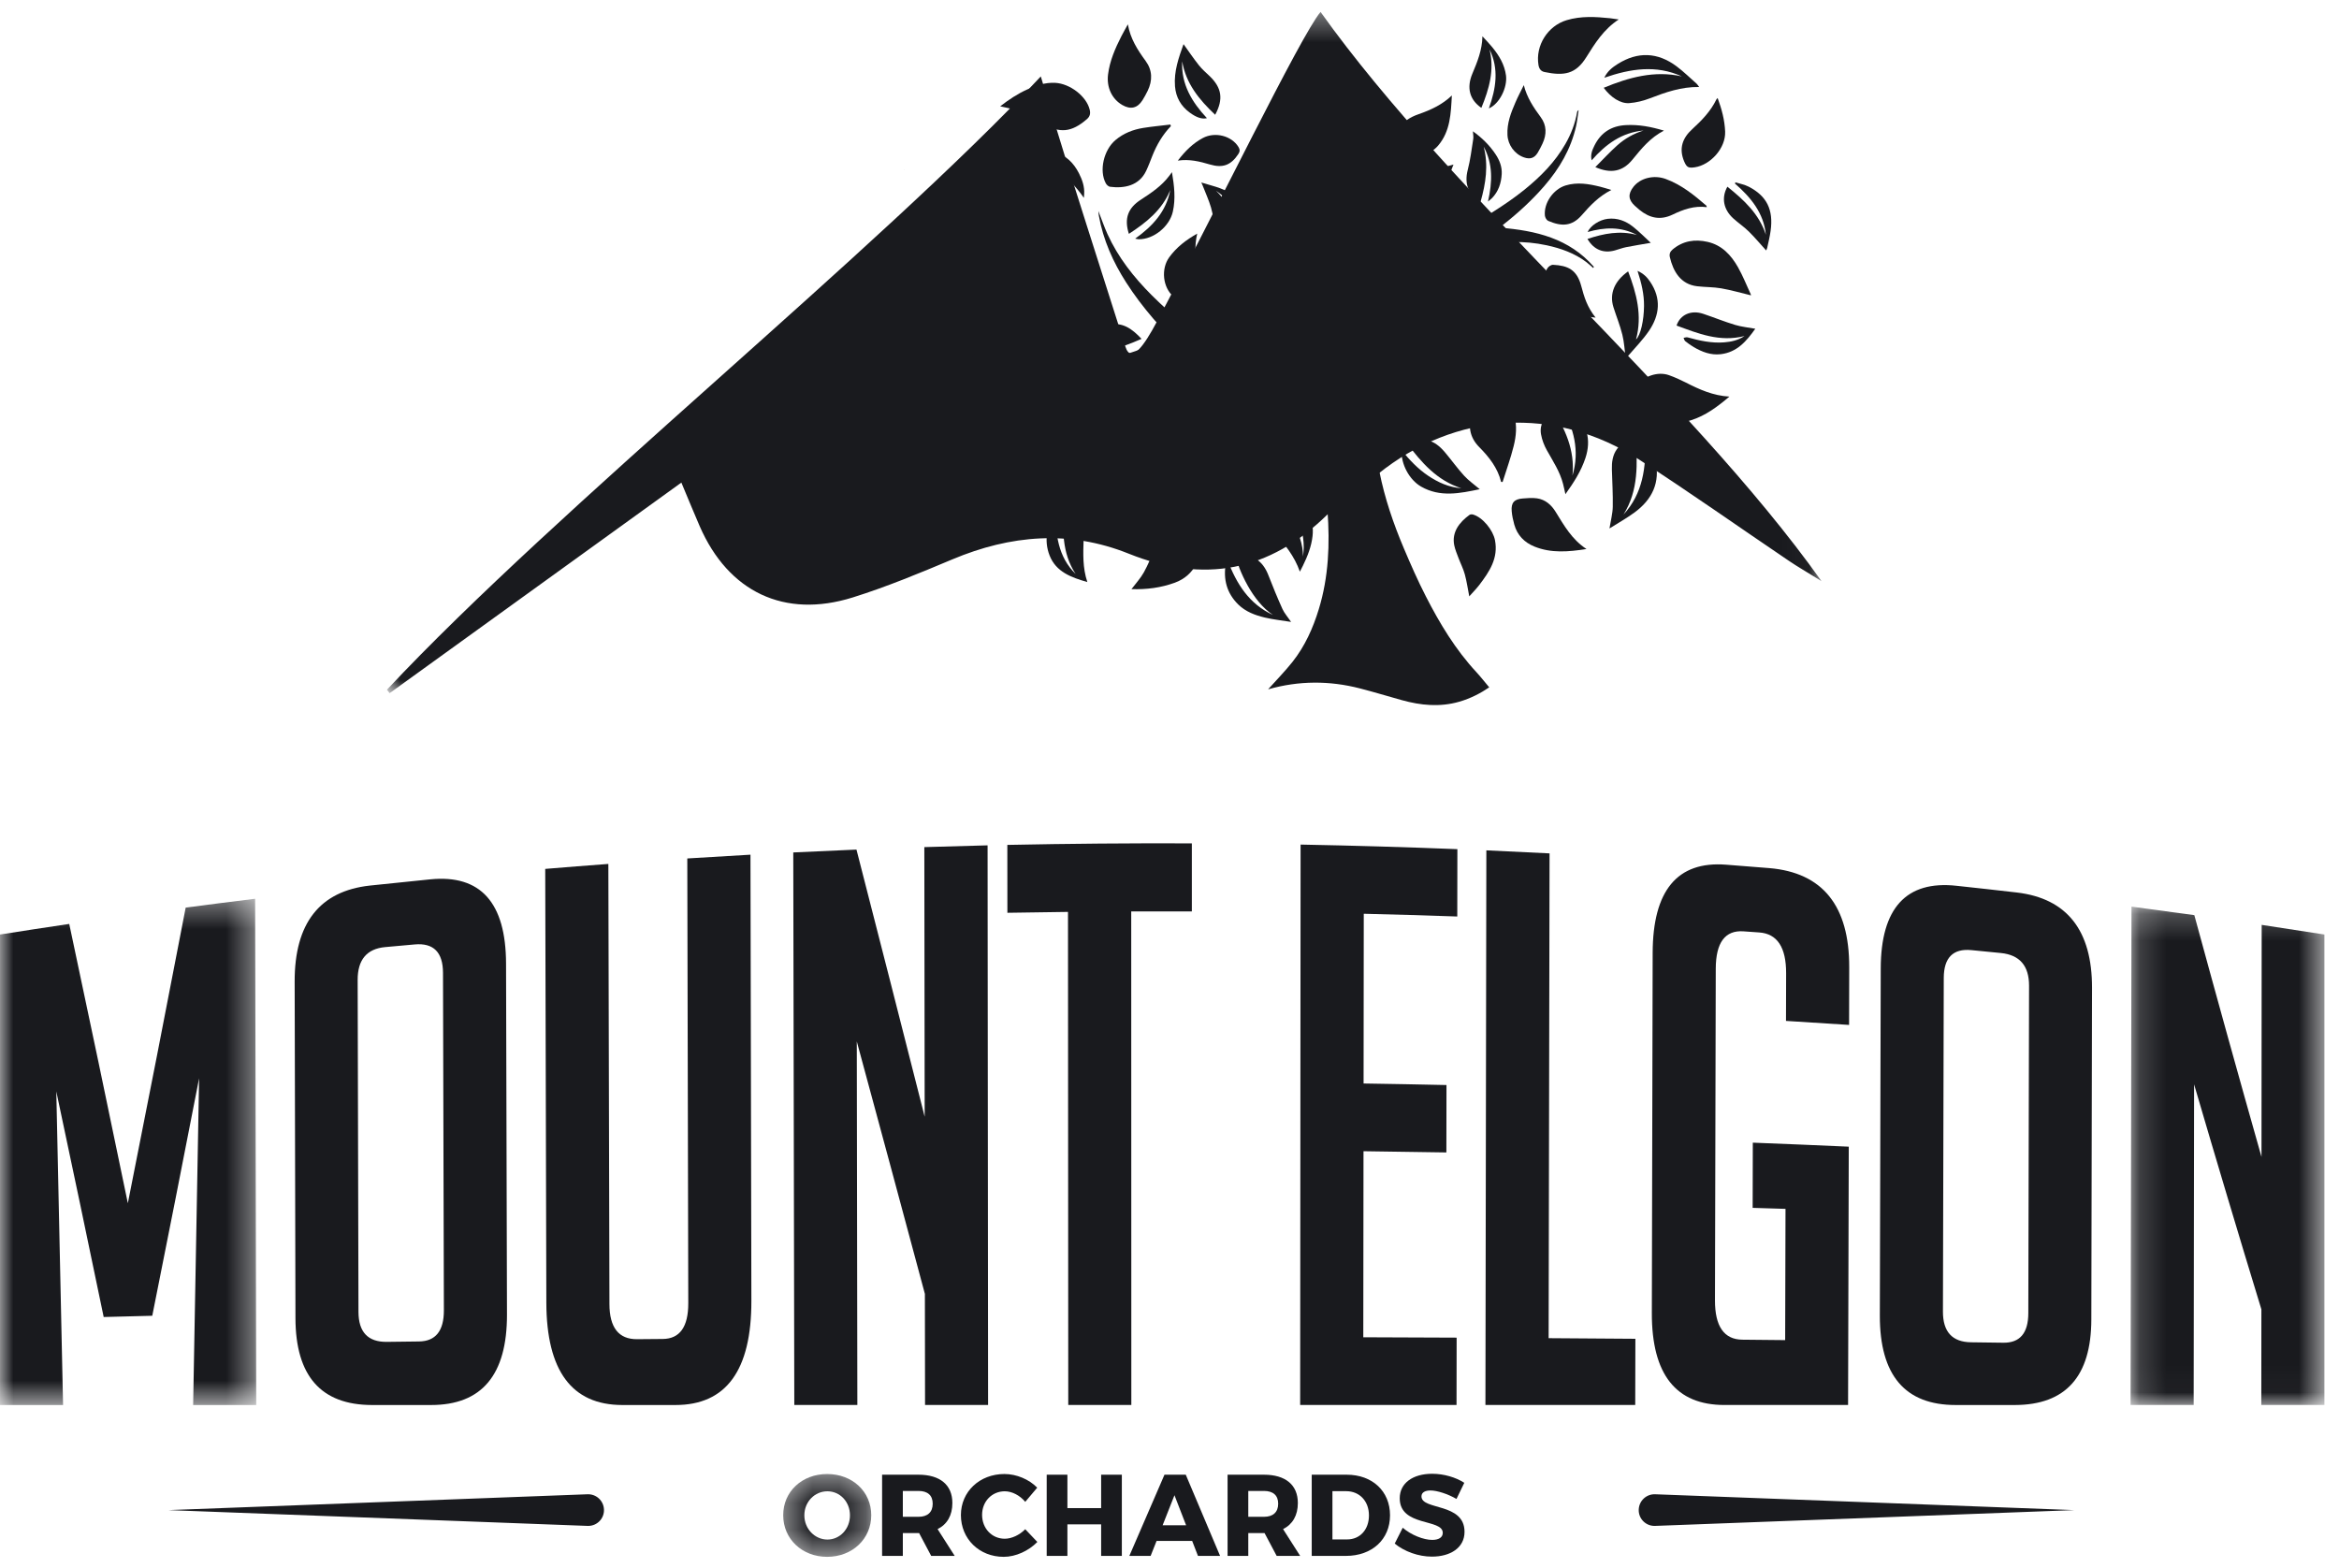 <?xml version="1.0" encoding="UTF-8"?>
<svg width="88px" height="59px" viewBox="0 0 88 59" version="1.1" xmlns="http://www.w3.org/2000/svg" xmlns:xlink="http://www.w3.org/1999/xlink">
    <!-- Generator: Sketch 55.2 (78181) - https://sketchapp.com -->
    <title>Group</title>
    <desc>Created with Sketch.</desc>
    <defs>
        <polygon id="path-1" points="0 0.365 9.64 0.365 9.64 19.413 0 19.413"></polygon>
        <polygon id="path-3" points="0.164 0.221 7.456 0.221 7.456 18.972 0.164 18.972"></polygon>
        <polygon id="path-5" points="0.394 0.41 3.707 0.41 3.707 3.526 0.394 3.526"></polygon>
        <polygon id="path-7" points="0 0.36 53.972 0.36 53.972 25.991 0 25.991"></polygon>
    </defs>
    <g id="Design" stroke="none" stroke-width="1" fill="none" fill-rule="evenodd">
        <g id="About-me" transform="translate(-538, -2343)">
            <g id="Group" transform="translate(538, 2343)">
                <g id="Group-45" transform="translate(0, 31.729)">
                    <g id="Group-44">
                        <path d="M22.105,25.682 L6.336,25.088 L22.105,24.492 C22.436,24.48 22.71,24.737 22.723,25.066 C22.737,25.393 22.48,25.671 22.15,25.682 L22.105,25.682 Z" id="Fill-1" fill="#191A1E"></path>
                        <g id="Group-5" transform="translate(0, 1.721)">
                            <mask id="mask-2" fill="white">
                                <use xlink:href="#path-1"></use>
                            </mask>
                            <g id="Clip-4"></g>
                            <path d="M4.81,11.821 C5.537,8.17 6.262,4.461 6.986,0.698 C7.857,0.583 8.728,0.472 9.599,0.365 C9.612,6.714 9.626,13.063 9.64,19.413 L7.267,19.413 C7.342,15.322 7.417,11.224 7.491,7.12 C6.905,10.135 6.318,13.114 5.729,16.055 C5.12,16.071 4.511,16.086 3.901,16.102 C3.306,13.231 2.711,10.4 2.118,7.613 C2.203,11.538 2.287,15.471 2.373,19.413 L-8.83911535e-05,19.413 L-8.83911535e-05,1.711 C0.868,1.574 1.736,1.441 2.605,1.312 C3.338,4.75 4.073,8.255 4.81,11.821" id="Fill-3" fill="#191A1E" mask="url(#mask-2)"></path>
                        </g>
                        <path d="M14.553,18.758 C14.957,18.752 15.36,18.748 15.764,18.743 C16.39,18.735 16.702,18.345 16.7,17.572 C16.689,13.339 16.678,9.106 16.667,4.872 C16.665,4.099 16.31,3.741 15.602,3.805 C15.231,3.838 14.86,3.872 14.49,3.905 C13.798,3.969 13.454,4.384 13.456,5.142 C13.466,9.306 13.477,13.469 13.487,17.631 C13.489,18.391 13.844,18.766 14.553,18.758 L14.553,18.758 Z M13.991,21.134 C12.078,21.129 11.121,20.041 11.116,17.867 C11.106,13.645 11.096,9.423 11.086,5.202 C11.081,3.012 12.023,1.798 13.916,1.59 C14.673,1.509 15.431,1.431 16.188,1.356 C18.082,1.167 19.033,2.233 19.039,4.524 C19.051,8.925 19.062,13.327 19.074,17.728 C19.079,20.002 18.126,21.137 16.215,21.134 L13.991,21.134 Z" id="Fill-6" fill="#191A1E"></path>
                        <path d="M28.235,0.428 C28.246,6.023 28.258,11.617 28.269,17.211 C28.274,19.829 27.321,21.136 25.41,21.134 L23.408,21.134 C21.513,21.13 20.562,19.847 20.555,17.285 C20.541,11.844 20.527,6.404 20.513,0.963 C21.305,0.897 22.096,0.835 22.888,0.776 C22.902,6.295 22.915,11.815 22.929,17.334 C22.931,18.223 23.278,18.663 23.97,18.657 C24.292,18.655 24.613,18.652 24.934,18.649 C25.577,18.644 25.898,18.194 25.895,17.296 C25.883,11.721 25.871,6.146 25.858,0.57 C26.65,0.52 27.443,0.473 28.235,0.428" id="Fill-8" fill="#191A1E"></path>
                        <path d="M34.789,10.287 C34.784,6.906 34.78,3.524 34.776,0.143 C35.569,0.118 36.362,0.096 37.156,0.077 C37.162,7.096 37.169,14.115 37.175,21.133 L34.803,21.133 C34.801,19.74 34.799,18.346 34.797,16.953 C33.944,13.771 33.09,10.604 32.235,7.454 C32.242,12.014 32.249,16.574 32.256,21.133 L29.884,21.133 C29.871,14.204 29.858,7.274 29.845,0.344 C30.638,0.305 31.43,0.269 32.223,0.236 C33.079,3.567 33.935,6.92 34.789,10.287" id="Fill-10" fill="#191A1E"></path>
                        <path d="M42.56,2.563 L42.564,21.133 L40.191,21.133 C40.188,14.949 40.185,8.765 40.181,2.581 C39.421,2.589 38.661,2.6 37.901,2.614 C37.9,1.763 37.9,0.912 37.899,0.06 C40.213,0.013 42.527,-0.007 44.841,0.002 C44.841,0.856 44.841,1.709 44.841,2.563 C44.081,2.56 43.321,2.56 42.56,2.563" id="Fill-12" fill="#191A1E"></path>
                        <path d="M48.916,21.133 C48.921,14.105 48.926,7.076 48.932,0.048 C50.898,0.085 52.865,0.142 54.831,0.22 C54.83,1.065 54.828,1.91 54.827,2.754 C53.654,2.713 52.481,2.679 51.309,2.651 C51.306,4.779 51.304,6.908 51.302,9.037 C52.341,9.053 53.381,9.072 54.421,9.095 L54.417,11.631 C53.378,11.613 52.339,11.598 51.299,11.585 C51.297,13.918 51.294,16.252 51.291,18.585 C52.462,18.589 53.632,18.594 54.803,18.599 C54.801,19.444 54.8,20.289 54.799,21.133 L48.916,21.133 Z" id="Fill-14" fill="#191A1E"></path>
                        <path d="M61.522,21.133 L55.886,21.133 C55.898,14.178 55.909,7.221 55.921,0.265 C56.714,0.3 57.507,0.338 58.299,0.379 C58.287,6.459 58.276,12.539 58.264,18.619 C59.352,18.625 60.439,18.633 61.528,18.642 C61.525,19.472 61.524,20.302 61.522,21.133" id="Fill-16" fill="#191A1E"></path>
                        <path d="M65.94,13.716 C65.942,12.899 65.944,12.081 65.946,11.263 C67.15,11.309 68.353,11.36 69.556,11.414 C69.547,14.654 69.539,17.894 69.53,21.133 L64.883,21.133 C63.054,21.136 62.142,19.982 62.147,17.674 C62.157,13.158 62.168,8.642 62.178,4.125 C62.183,1.78 63.102,0.664 64.933,0.804 C65.478,0.845 66.022,0.888 66.566,0.933 C68.577,1.102 69.579,2.358 69.573,4.666 C69.571,5.389 69.569,6.111 69.568,6.833 C68.777,6.78 67.985,6.729 67.194,6.682 C67.196,6.084 67.197,5.485 67.199,4.886 C67.201,3.914 66.865,3.402 66.188,3.354 C65.991,3.34 65.793,3.326 65.595,3.312 C64.902,3.264 64.555,3.734 64.552,4.717 L64.522,17.192 C64.52,18.176 64.864,18.67 65.556,18.676 C66.092,18.681 66.628,18.686 67.163,18.692 C67.168,17.046 67.172,15.399 67.176,13.754 C66.764,13.741 66.352,13.728 65.94,13.716" id="Fill-18" fill="#191A1E"></path>
                        <path d="M74.158,18.774 C74.562,18.779 74.965,18.785 75.369,18.79 C75.995,18.799 76.309,18.428 76.311,17.679 C76.32,13.572 76.33,9.466 76.339,5.36 C76.341,4.611 75.988,4.199 75.281,4.128 C74.911,4.091 74.54,4.054 74.17,4.019 C73.479,3.952 73.132,4.303 73.13,5.067 C73.119,9.25 73.109,13.432 73.099,17.615 C73.096,18.379 73.449,18.765 74.158,18.774 L74.158,18.774 Z M73.584,21.134 C71.672,21.137 70.72,20.014 70.725,17.765 C70.736,13.411 70.748,9.058 70.759,4.704 C70.765,2.438 71.716,1.392 73.608,1.598 C74.365,1.679 75.122,1.763 75.879,1.851 C77.77,2.074 78.712,3.281 78.708,5.438 C78.699,9.597 78.691,13.756 78.682,17.915 C78.678,20.056 77.72,21.129 75.808,21.134 L73.584,21.134 Z" id="Fill-20" fill="#191A1E"></path>
                        <g id="Group-24" transform="translate(79.994, 2.161)">
                            <mask id="mask-4" fill="white">
                                <use xlink:href="#path-3"></use>
                            </mask>
                            <g id="Clip-23"></g>
                            <path d="M5.09,9.638 C5.092,6.728 5.095,3.818 5.097,0.908 C5.884,1.026 6.67,1.147 7.457,1.271 L7.457,18.972 L5.083,18.972 L5.086,15.374 C4.24,12.607 3.396,9.783 2.554,6.908 C2.549,10.929 2.543,14.951 2.538,18.972 L0.164,18.972 C0.176,12.722 0.188,6.471 0.199,0.221 C0.987,0.325 1.775,0.432 2.563,0.542 C3.404,3.629 4.246,6.663 5.09,9.638" id="Fill-22" fill="#191A1E" mask="url(#mask-4)"></path>
                        </g>
                        <g id="Group-27" transform="translate(29.072, 23.32)">
                            <mask id="mask-6" fill="white">
                                <use xlink:href="#path-5"></use>
                            </mask>
                            <g id="Clip-26"></g>
                            <path d="M1.19,1.964 C1.19,2.479 1.589,2.876 2.057,2.876 C2.529,2.876 2.906,2.479 2.906,1.964 C2.906,1.449 2.529,1.06 2.057,1.06 C1.584,1.06 1.19,1.449 1.19,1.964 M3.707,1.959 C3.707,2.85 2.998,3.526 2.048,3.526 C1.103,3.526 0.394,2.854 0.394,1.959 C0.394,1.069 1.103,0.41 2.048,0.41 C2.998,0.41 3.707,1.073 3.707,1.959" id="Fill-25" fill="#191A1E" mask="url(#mask-6)"></path>
                        </g>
                        <path d="M34.557,25.34 C34.894,25.34 35.091,25.17 35.091,24.847 C35.091,24.528 34.894,24.367 34.557,24.367 L33.967,24.367 L33.967,25.34 L34.557,25.34 Z M34.579,25.951 L34.557,25.951 L33.967,25.951 L33.967,26.811 L33.187,26.811 L33.187,23.756 L34.557,23.756 C35.367,23.756 35.831,24.14 35.831,24.821 C35.831,25.288 35.634,25.624 35.275,25.803 L35.919,26.811 L35.034,26.811 L34.579,25.951 Z" id="Fill-28" fill="#191A1E"></path>
                        <path d="M39.023,24.244 L38.573,24.777 C38.371,24.533 38.074,24.38 37.802,24.38 C37.317,24.38 36.949,24.764 36.949,25.266 C36.949,25.777 37.317,26.165 37.802,26.165 C38.06,26.165 38.358,26.026 38.573,25.807 L39.028,26.287 C38.699,26.623 38.214,26.846 37.763,26.846 C36.84,26.846 36.152,26.169 36.152,25.275 C36.152,24.393 36.857,23.73 37.789,23.73 C38.244,23.73 38.717,23.93 39.023,24.244" id="Fill-30" fill="#191A1E"></path>
                        <polygon id="Fill-32" fill="#191A1E" points="41.428 26.811 41.428 25.624 40.159 25.624 40.159 26.811 39.38 26.811 39.38 23.756 40.159 23.756 40.159 25.013 41.428 25.013 41.428 23.756 42.207 23.756 42.207 26.811"></polygon>
                        <path d="M44.187,24.528 L43.741,25.659 L44.625,25.659 L44.187,24.528 Z M43.514,26.248 L43.29,26.811 L42.489,26.811 L43.811,23.756 L44.612,23.756 L45.903,26.811 L45.071,26.811 L44.853,26.248 L43.514,26.248 Z" id="Fill-34" fill="#191A1E"></path>
                        <path d="M47.555,25.34 C47.892,25.34 48.089,25.17 48.089,24.847 C48.089,24.528 47.892,24.367 47.555,24.367 L46.964,24.367 L46.964,25.34 L47.555,25.34 Z M47.576,25.951 L47.555,25.951 L46.964,25.951 L46.964,26.811 L46.185,26.811 L46.185,23.756 L47.555,23.756 C48.364,23.756 48.829,24.14 48.829,24.821 C48.829,25.288 48.631,25.624 48.273,25.803 L48.916,26.811 L48.032,26.811 L47.576,25.951 Z" id="Fill-36" fill="#191A1E"></path>
                        <path d="M50.13,26.191 L50.686,26.191 C51.163,26.191 51.504,25.825 51.504,25.288 C51.504,24.746 51.145,24.376 50.651,24.376 L50.13,24.376 L50.13,26.191 Z M50.668,23.756 C51.631,23.756 52.297,24.376 52.297,25.283 C52.297,26.187 51.623,26.811 50.637,26.811 L49.351,26.811 L49.351,23.756 L50.668,23.756 Z" id="Fill-38" fill="#191A1E"></path>
                        <path d="M55.091,24.061 L54.797,24.668 C54.474,24.48 54.067,24.349 53.817,24.349 C53.616,24.349 53.48,24.423 53.48,24.572 C53.48,25.1 55.1,24.799 55.1,25.904 C55.1,26.514 54.557,26.838 53.874,26.838 C53.362,26.838 52.837,26.645 52.473,26.348 L52.775,25.751 C53.09,26.026 53.563,26.209 53.883,26.209 C54.128,26.209 54.281,26.117 54.281,25.943 C54.281,25.401 52.662,25.724 52.662,24.642 C52.662,24.079 53.147,23.721 53.883,23.721 C54.325,23.721 54.776,23.856 55.091,24.061" id="Fill-40" fill="#191A1E"></path>
                        <path d="M62.272,25.682 L78.041,25.088 L62.272,24.492 C61.941,24.48 61.667,24.737 61.654,25.066 C61.64,25.393 61.897,25.671 62.227,25.682 L62.272,25.682 Z" id="Fill-42" fill="#191A1E"></path>
                    </g>
                </g>
                <g id="Group-132" transform="translate(14.558, 0)">
                    <g id="Group-3" transform="translate(0, 0.089)">
                        <mask id="mask-8" fill="white">
                            <use xlink:href="#path-7"></use>
                        </mask>
                        <g id="Clip-2"></g>
                        <path d="M0.101,25.991 C3.71,23.386 7.32,20.78 11.077,18.068 C11.344,18.704 11.549,19.21 11.767,19.71 C12.845,22.181 14.952,23.194 17.523,22.39 C18.798,21.991 20.039,21.475 21.272,20.957 C23.463,20.036 25.678,19.848 27.904,20.741 C30.736,21.877 33.202,21.412 35.382,19.271 C35.956,18.706 36.648,18.259 37.279,17.75 C40.199,15.394 43.945,15.16 47.11,17.202 C49.017,18.433 50.872,19.746 52.753,21.017 C53.071,21.233 53.405,21.424 53.972,21.775 C48.911,14.674 40.138,7.393 35.125,0.36 C34.36,1.277 31.118,7.996 28.945,12.055 C28.51,12.869 27.999,13.632 27.783,12.954 C25.218,4.905 25.516,5.859 24.6,2.786 C18.471,9.334 6.408,19.015 -0,25.861 C0.034,25.905 0.067,25.948 0.101,25.991" id="Fill-1" fill="#191A1E" mask="url(#mask-8)"></path>
                    </g>
                    <polygon id="Fill-4" fill="#191A1E" points="14.691 15.761 23.578 7.357 24.58 8.724"></polygon>
                    <path d="M19.456,6.39 C19.453,6.392 19.449,6.393 19.446,6.395 C19.447,6.398 19.447,6.401 19.448,6.403 C19.45,6.401 19.456,6.39 19.456,6.39" id="Fill-6" fill="#191A1E"></path>
                    <path d="M26.35,15.855 C26.507,15.633 26.641,15.39 26.824,15.192 C27.41,14.558 28.157,14.202 28.987,13.999 C29.498,13.874 30.017,13.82 30.544,13.838 C30.564,13.839 30.584,13.835 30.564,13.837 C30.379,13.635 30.189,13.407 29.979,13.203 C29.173,12.417 28.425,11.584 27.816,10.635 C27.318,9.859 26.948,9.03 26.784,8.117 C26.775,8.069 26.774,8.019 26.767,7.939 C26.888,8.25 26.985,8.536 27.11,8.81 C27.509,9.685 28.095,10.428 28.77,11.104 C29.591,11.928 30.507,12.636 31.464,13.293 C32.428,13.955 33.4,14.607 34.365,15.268 C34.651,15.464 34.927,15.677 35.217,15.889 C35.256,15.527 35.278,15.178 35.333,14.836 C35.422,14.28 35.505,13.722 35.642,13.177 C35.828,12.434 36.08,11.708 36.272,10.967 C36.509,10.05 36.649,9.115 36.675,8.166 C36.684,7.855 36.517,7.594 36.358,7.345 C35.848,6.548 35.148,5.954 34.306,5.532 C34.009,5.383 33.689,5.28 33.381,5.156 C33.403,5.132 33.425,5.109 33.446,5.085 C33.695,5.126 33.951,5.143 34.192,5.213 C35.097,5.475 35.889,5.937 36.57,6.588 C36.585,6.602 36.603,6.613 36.657,6.655 C36.516,5.008 36.162,3.456 35.447,1.996 C37.126,4.552 37.742,7.38 37.605,10.425 C37.722,10.347 37.828,10.269 37.94,10.2 C38.751,9.704 39.557,9.202 40.375,8.717 C41.205,8.225 42.043,7.746 42.798,7.136 C43.408,6.642 43.951,6.094 44.341,5.409 C44.552,5.04 44.703,4.646 44.776,4.225 C44.781,4.195 44.794,4.168 44.834,4.144 C44.803,4.345 44.783,4.549 44.739,4.747 C44.544,5.607 44.114,6.341 43.54,7.003 C43.073,7.541 42.551,8.02 41.99,8.459 C41.955,8.487 41.922,8.519 41.869,8.566 C43.229,8.673 44.484,8.973 45.408,10.039 C45.4,10.054 45.391,10.069 45.383,10.083 C45.341,10.046 45.299,10.007 45.257,9.971 C45.213,9.933 45.17,9.894 45.124,9.86 C44.681,9.526 44.171,9.345 43.635,9.229 C42.779,9.046 41.929,9.061 41.089,9.324 C40.718,9.44 40.407,9.661 40.107,9.897 C39.566,10.323 39.012,10.736 38.504,11.198 C38.129,11.541 37.801,11.941 37.487,12.342 C37.309,12.57 37.225,12.858 37.207,13.158 C37.166,13.825 37.086,14.491 37.078,15.158 C37.067,16.027 37.169,16.888 37.339,17.742 C37.537,18.74 37.863,19.695 38.258,20.628 C38.516,21.237 38.783,21.845 39.085,22.434 C39.608,23.457 40.199,24.439 40.988,25.289 C41.157,25.472 41.31,25.67 41.471,25.861 C41.165,26.071 40.775,26.278 40.346,26.401 C39.618,26.611 38.895,26.542 38.177,26.341 C37.654,26.195 37.133,26.037 36.607,25.901 C35.457,25.605 34.308,25.608 33.162,25.933 C33.149,25.937 33.133,25.931 33.154,25.933 C33.454,25.598 33.784,25.263 34.074,24.897 C34.538,24.309 34.84,23.636 35.059,22.921 C35.43,21.707 35.479,20.466 35.386,19.212 C35.367,18.951 35.354,18.685 35.287,18.436 C35.236,18.252 35.117,18.079 35.001,17.921 C34.594,17.367 34.095,16.897 33.591,16.435 C33.169,16.047 32.751,15.652 32.298,15.303 C32.068,15.126 31.774,15.021 31.496,14.919 C30.68,14.622 29.833,14.524 28.975,14.653 C28.019,14.796 27.188,15.191 26.581,15.975 C26.566,15.994 26.54,16.005 26.519,16.02 C26.463,15.965 26.407,15.91 26.35,15.855" id="Fill-8" fill="#191A1E"></path>
                    <path d="M50.507,14.922 C50.053,15.306 49.609,15.64 49.064,15.811 C48.43,16.01 47.867,15.878 47.358,15.467 C47.164,15.311 47.013,15.124 46.909,14.895 C46.842,14.748 46.866,14.646 46.972,14.523 C47.289,14.151 47.815,13.966 48.235,14.116 C48.451,14.193 48.662,14.288 48.866,14.392 C49.375,14.653 49.893,14.887 50.507,14.922" id="Fill-10" fill="#191A1E"></path>
                    <path d="M30.879,19.542 C30.746,18.909 30.662,18.301 30.763,17.684 C30.885,16.939 31.473,16.469 32.094,16.398 C32.573,16.344 32.715,16.489 32.789,16.962 C32.887,17.58 32.638,18.003 32.134,18.33 C31.673,18.63 31.244,18.97 30.957,19.454 C30.942,19.479 30.918,19.499 30.879,19.542" id="Fill-12" fill="#191A1E"></path>
                    <path d="M51.318,11.112 C50.949,11.023 50.579,10.915 50.201,10.849 C49.903,10.797 49.596,10.806 49.294,10.77 C48.668,10.697 48.391,10.206 48.267,9.675 C48.24,9.558 48.276,9.465 48.372,9.385 C48.76,9.06 49.206,8.992 49.685,9.1 C50.226,9.222 50.571,9.598 50.829,10.052 C51.013,10.377 51.151,10.728 51.309,11.069 C51.319,11.09 51.319,11.116 51.318,11.112" id="Fill-14" fill="#191A1E"></path>
                    <path d="M46.343,0.732 C45.773,1.108 45.449,1.631 45.123,2.153 C44.727,2.788 44.292,2.864 43.551,2.71 C43.413,2.681 43.348,2.586 43.324,2.447 C43.203,1.714 43.673,0.972 44.384,0.759 C44.924,0.597 45.47,0.63 46.018,0.686 C46.11,0.696 46.201,0.712 46.343,0.732" id="Fill-16" fill="#191A1E"></path>
                    <path d="M22.982,5.94 C23.683,5.721 24.377,5.506 25.116,5.717 C25.548,5.84 25.836,6.131 26.033,6.515 C26.159,6.762 26.252,7.024 26.231,7.311 C26.23,7.34 26.226,7.37 26.22,7.444 C25.909,6.994 25.555,6.64 25.133,6.36 C24.704,6.077 24.235,5.9 23.708,5.91 C24.773,6.159 25.401,6.932 25.991,7.764 C25.279,8.12 24.712,7.955 24.265,7.28 C23.92,6.76 23.542,6.272 22.982,5.94" id="Fill-18" fill="#191A1E"></path>
                    <path d="M23.072,4 C23.398,3.747 23.726,3.529 24.088,3.366 C24.424,3.214 24.766,3.097 25.145,3.117 C25.699,3.147 26.314,3.62 26.438,4.121 C26.474,4.266 26.454,4.379 26.334,4.483 C25.742,4.995 25.313,5.005 24.707,4.673 C24.361,4.483 24.006,4.308 23.644,4.148 C23.475,4.074 23.283,4.053 23.072,4" id="Fill-20" fill="#191A1E"></path>
                    <path d="M29.894,18.695 C29.338,18.414 28.847,18.093 28.467,17.621 C28.224,17.319 28.099,16.975 28.133,16.591 C28.166,16.204 28.284,15.847 28.607,15.587 C28.717,15.498 28.823,15.488 28.94,15.54 C29.63,15.848 29.895,16.228 29.806,16.972 C29.747,17.462 29.716,17.95 29.818,18.437 C29.834,18.517 29.863,18.593 29.894,18.695" id="Fill-22" fill="#191A1E"></path>
                    <path d="M22.655,15.38 C22.91,15.254 23.162,15.143 23.399,15.006 C23.546,14.921 23.668,14.794 23.806,14.691 C23.999,14.545 24.184,14.379 24.396,14.267 C24.722,14.095 25.058,14.2 25.383,14.308 C25.477,14.339 25.568,14.38 25.657,14.423 C25.965,14.572 26.06,14.882 25.918,15.197 C25.668,15.749 25.182,15.945 24.578,15.908 C23.985,15.872 23.434,15.681 22.887,15.471 C22.809,15.442 22.732,15.41 22.655,15.38" id="Fill-24" fill="#191A1E"></path>
                    <path d="M41.918,18.131 C41.788,17.604 41.467,17.198 41.096,16.823 C40.719,16.442 40.662,15.995 40.839,15.508 C40.896,15.352 40.973,15.204 41.036,15.05 C41.095,14.909 41.212,14.872 41.349,14.859 C41.816,14.815 42.278,15.16 42.413,15.636 C42.523,16.023 42.484,16.408 42.391,16.782 C42.278,17.239 42.115,17.685 41.974,18.135 L41.918,18.131 Z" id="Fill-26" fill="#191A1E"></path>
                    <path d="M28.011,22.166 C28.176,21.947 28.352,21.758 28.475,21.538 C28.643,21.24 28.764,20.914 28.917,20.606 C29.239,19.956 29.576,19.845 30.299,19.89 C30.469,19.901 30.584,20.051 30.61,20.29 C30.682,20.944 30.389,21.651 29.647,21.922 C29.122,22.114 28.583,22.184 28.011,22.166" id="Fill-28" fill="#191A1E"></path>
                    <path d="M29.494,4.746 C29.181,5.071 28.96,5.451 28.795,5.867 C28.721,6.056 28.65,6.247 28.563,6.43 C28.296,6.99 27.739,7.096 27.204,7.027 C27.146,7.019 27.077,6.955 27.046,6.898 C26.787,6.42 26.966,5.646 27.408,5.271 C27.712,5.014 28.068,4.876 28.454,4.813 C28.793,4.759 29.135,4.728 29.475,4.686 C29.481,4.706 29.487,4.726 29.494,4.746" id="Fill-30" fill="#191A1E"></path>
                    <path d="M49.369,3.273 C48.691,3.263 48.102,3.474 47.513,3.7 C47.268,3.795 47,3.86 46.739,3.88 C46.408,3.905 46.042,3.662 45.778,3.303 C46.727,2.911 47.684,2.645 48.717,2.874 C47.749,2.433 46.785,2.584 45.8,2.925 C45.915,2.681 46.105,2.533 46.304,2.408 C47.057,1.934 47.807,1.961 48.522,2.497 C48.788,2.696 49.027,2.932 49.277,3.152 C49.306,3.179 49.326,3.216 49.369,3.273" id="Fill-32" fill="#191A1E"></path>
                    <path d="M47.343,16.541 C47.559,16.765 47.659,17.035 47.724,17.32 C47.912,18.152 47.603,18.794 46.938,19.281 C46.646,19.496 46.327,19.673 45.995,19.883 C46.044,19.58 46.114,19.325 46.119,19.069 C46.128,18.6 46.099,18.13 46.086,17.66 C46.079,17.389 46.112,17.125 46.275,16.898 C46.444,16.662 46.681,16.516 46.985,16.406 C47.043,17.441 47.098,18.447 46.522,19.36 C47.257,18.563 47.373,17.582 47.343,16.541" id="Fill-34" fill="#191A1E"></path>
                    <path d="M34.77,14.115 C34.425,13.767 34.147,13.385 33.915,12.971 C33.684,12.558 33.535,12.114 33.508,11.618 C33.419,11.808 33.413,12.155 33.529,12.559 C33.618,12.868 33.729,13.176 33.873,13.462 C34.014,13.742 34.211,13.994 34.414,14.305 C34.225,14.236 34.059,14.201 33.922,14.119 C33.246,13.712 32.983,13.079 33.12,12.305 C33.212,11.784 33.41,11.307 33.641,10.831 C33.738,11.044 33.806,11.267 33.932,11.45 C34.163,11.788 34.412,12.118 34.683,12.425 C35.171,12.977 35.135,13.491 34.77,14.115" id="Fill-36" fill="#191A1E"></path>
                    <path d="M45.13,20.657 C44.438,20.765 43.797,20.816 43.177,20.566 C42.794,20.412 42.526,20.138 42.413,19.735 C42.368,19.572 42.331,19.403 42.317,19.235 C42.289,18.918 42.409,18.78 42.726,18.755 C42.906,18.74 43.091,18.725 43.269,18.75 C43.583,18.795 43.808,18.995 43.969,19.257 C44.285,19.766 44.576,20.293 45.13,20.657" id="Fill-38" fill="#191A1E"></path>
                    <path d="M27.876,0.915 C27.966,1.449 28.238,1.876 28.544,2.293 C28.802,2.644 28.808,3.03 28.62,3.418 C28.56,3.539 28.496,3.659 28.424,3.773 C28.234,4.072 27.978,4.13 27.668,3.952 C27.275,3.726 27.07,3.286 27.13,2.803 C27.194,2.288 27.398,1.821 27.631,1.364 C27.709,1.213 27.794,1.065 27.876,0.915" id="Fill-40" fill="#191A1E"></path>
                    <path d="M25.04,12.832 C25.224,12.807 25.409,12.804 25.581,12.754 C25.92,12.656 26.252,12.534 26.586,12.419 C26.773,12.355 26.954,12.266 27.146,12.222 C27.669,12.101 28.037,12.372 28.39,12.75 C27.507,13.138 26.633,13.422 25.648,13.16 C26.181,13.479 27.179,13.626 28.412,13.115 C28.365,13.295 28.261,13.42 28.138,13.528 C27.565,14.029 26.87,14.087 26.156,13.701 C25.748,13.48 25.403,13.179 25.061,12.871 C25.051,12.862 25.048,12.846 25.04,12.832" id="Fill-42" fill="#191A1E"></path>
                    <path d="M20.892,9.431 C20.926,8.941 21.006,8.483 21.195,8.045 C21.504,7.329 22.233,7.015 22.964,7.175 C23.22,7.231 23.286,7.328 23.281,7.59 C23.271,8.212 23.006,8.537 22.318,8.744 C21.83,8.89 21.357,9.061 20.96,9.395 C20.944,9.408 20.924,9.414 20.892,9.431" id="Fill-44" fill="#191A1E"></path>
                    <path d="M45.834,15.326 C45.503,14.918 45.075,14.667 44.621,14.443 C44.27,14.269 44.061,13.983 44.044,13.579 C44.038,13.407 44.047,13.235 44.035,13.063 C44.011,12.73 44.27,12.626 44.545,12.596 C44.941,12.553 45.373,12.831 45.555,13.208 C45.742,13.597 45.805,14.014 45.83,14.437 C45.848,14.732 45.834,15.029 45.834,15.326" id="Fill-46" fill="#191A1E"></path>
                    <path d="M22.814,18.984 C22.927,18.325 23.021,17.699 23.439,17.188 C23.788,16.76 24.378,16.598 24.898,16.769 C25.198,16.868 25.256,16.974 25.204,17.285 C25.156,17.573 25.093,17.85 24.867,18.057 C24.658,18.247 24.392,18.316 24.128,18.379 C23.683,18.488 23.259,18.641 22.897,18.931 C22.881,18.944 22.863,18.953 22.814,18.984" id="Fill-48" fill="#191A1E"></path>
                    <path d="M40.72,22.438 C40.663,22.148 40.625,21.875 40.553,21.611 C40.495,21.398 40.391,21.197 40.313,20.989 C40.255,20.833 40.188,20.678 40.155,20.517 C40.053,20.021 40.353,19.645 40.728,19.373 C40.759,19.35 40.819,19.347 40.859,19.358 C41.231,19.465 41.614,19.949 41.687,20.321 C41.82,21.003 41.478,21.507 41.102,22.003 C40.986,22.155 40.849,22.292 40.72,22.438" id="Fill-50" fill="#191A1E"></path>
                    <path d="M47.05,10.191 C47.276,10.291 47.413,10.432 47.527,10.603 C47.948,11.228 47.886,11.853 47.483,12.446 C47.251,12.788 46.954,13.087 46.684,13.403 C46.659,13.432 46.622,13.452 46.603,13.467 C46.564,13.173 46.55,12.876 46.479,12.592 C46.392,12.24 46.252,11.9 46.143,11.553 C45.986,11.047 46.182,10.574 46.697,10.21 C47.012,11.039 47.237,11.869 46.994,12.772 C47.168,12.61 47.29,12.052 47.295,11.515 C47.3,11.071 47.199,10.649 47.05,10.191" id="Fill-52" fill="#191A1E"></path>
                    <path d="M44.603,17.891 C44.885,16.956 44.65,16.103 44.185,15.27 C44.37,15.27 44.487,15.378 44.603,15.474 C45.153,15.932 45.32,16.548 45.089,17.238 C44.926,17.728 44.651,18.157 44.337,18.594 C44.305,18.449 44.28,18.326 44.248,18.203 C44.129,17.742 43.868,17.349 43.639,16.94 C43.537,16.758 43.458,16.551 43.421,16.346 C43.348,15.949 43.582,15.652 43.817,15.334 C44.326,16.125 44.699,16.934 44.603,17.891" id="Fill-54" fill="#191A1E"></path>
                    <path d="M43.143,12.207 C42.578,11.871 41.987,11.826 41.397,11.778 C41.05,11.749 40.711,11.682 40.498,11.378 C40.358,11.178 40.265,10.945 40.169,10.712 C41.094,10.753 41.964,10.898 42.683,11.512 C42.081,10.76 41.258,10.452 40.329,10.359 C40.323,10.345 40.317,10.331 40.31,10.318 C40.479,10.251 40.642,10.158 40.817,10.123 C41.553,9.973 42.114,10.246 42.525,10.859 C42.794,11.262 42.973,11.703 43.143,12.207" id="Fill-56" fill="#191A1E"></path>
                    <path d="M31.907,20.855 C32.552,20.834 32.945,21.078 33.163,21.644 C33.328,22.071 33.503,22.495 33.691,22.912 C33.762,23.07 33.885,23.205 34.017,23.399 C33.661,23.342 33.34,23.309 33.028,23.235 C32.661,23.148 32.306,23.015 32.028,22.743 C31.596,22.317 31.46,21.798 31.559,21.209 C31.566,21.169 31.591,21.133 31.622,21.063 C31.962,21.971 32.443,22.728 33.335,23.137 C32.552,22.622 32.047,21.448 31.907,20.855" id="Fill-58" fill="#191A1E"></path>
                    <path d="M40.42,18.369 C39.501,18.077 38.916,17.397 38.363,16.66 C38.988,16.431 39.388,16.524 39.804,17.016 C40.049,17.306 40.27,17.617 40.526,17.898 C40.696,18.083 40.908,18.231 41.114,18.406 C40.368,18.562 39.625,18.719 38.908,18.308 C38.465,18.054 38.147,17.462 38.174,16.941 C38.477,17.31 38.786,17.639 39.168,17.896 C39.551,18.153 39.956,18.336 40.42,18.369" id="Fill-60" fill="#191A1E"></path>
                    <path d="M40.065,3.592 C40.028,4.261 40.012,4.936 39.547,5.48 C39.219,5.863 38.622,5.999 38.173,5.816 C38.069,5.773 37.999,5.717 37.991,5.592 C37.953,4.92 38.127,4.536 38.812,4.297 C39.269,4.138 39.703,3.939 40.065,3.592" id="Fill-62" fill="#191A1E"></path>
                    <path d="M20.51,13.633 C20.252,13.185 19.993,12.735 19.926,12.203 C19.849,11.592 20.148,11.04 20.705,10.787 C20.999,10.653 21.129,10.702 21.3,10.979 C21.587,11.439 21.555,11.87 21.229,12.297 C21.074,12.5 20.924,12.709 20.803,12.933 C20.686,13.151 20.609,13.391 20.51,13.633" id="Fill-64" fill="#191A1E"></path>
                    <path d="M40.38,13.729 C40.34,13.889 40.31,14.04 40.265,14.187 C40.118,14.663 39.939,15.124 39.541,15.457 C39.15,15.785 38.451,15.818 38.08,15.522 C38.025,15.478 37.973,15.383 37.979,15.316 C38.043,14.603 38.308,14.285 39.029,14.175 C39.483,14.107 39.919,13.995 40.307,13.739 C40.319,13.731 40.337,13.734 40.38,13.729" id="Fill-66" fill="#191A1E"></path>
                    <path d="M49.656,7.794 C49.186,7.732 48.771,7.881 48.374,8.073 C47.908,8.299 47.504,8.205 47.123,7.895 C47.063,7.845 47.003,7.794 46.946,7.74 C46.701,7.512 46.687,7.299 46.896,7.03 C47.157,6.695 47.669,6.572 48.109,6.733 C48.7,6.949 49.177,7.337 49.643,7.74 C49.649,7.745 49.648,7.759 49.656,7.794" id="Fill-68" fill="#191A1E"></path>
                    <path d="M24.544,12.203 C24.774,11.606 24.98,11.029 25.411,10.563 C25.775,10.169 26.439,10.078 26.818,10.384 C26.958,10.497 27.022,10.624 26.965,10.806 C26.856,11.151 26.756,11.504 26.405,11.689 C26.269,11.76 26.113,11.82 25.962,11.829 C25.485,11.858 25.03,11.945 24.612,12.187 C24.6,12.194 24.583,12.194 24.544,12.203" id="Fill-70" fill="#191A1E"></path>
                    <path d="M22.389,17.185 C21.821,17.431 21,17.194 20.67,16.603 C20.376,16.077 20.293,15.504 20.256,14.909 C20.469,15.044 20.662,15.196 20.879,15.298 C21.195,15.447 21.528,15.558 21.852,15.689 C22.38,15.902 22.622,16.307 22.569,16.887 C22.027,16.864 21.018,16.214 20.484,15.556 C20.633,15.97 20.911,16.286 21.246,16.564 C21.579,16.841 21.954,17.035 22.389,17.185" id="Fill-72" fill="#191A1E"></path>
                    <path d="M34.465,20.935 C34.606,19.972 34.174,19.205 33.612,18.483 C33.764,18.472 33.869,18.505 34.111,18.682 C34.616,19.048 34.894,19.532 34.824,20.17 C34.78,20.562 34.638,20.926 34.464,21.279 C34.43,21.348 34.394,21.415 34.347,21.509 C34.143,20.921 33.773,20.474 33.387,20.036 C33.198,19.822 33.041,19.587 33.023,19.292 C33.006,19.023 33.11,18.788 33.255,18.545 C33.589,18.891 33.85,19.257 34.077,19.651 C34.306,20.051 34.462,20.47 34.465,20.935" id="Fill-74" fill="#191A1E"></path>
                    <path d="M21.563,14.521 C21.737,13.997 21.918,13.524 22.258,13.123 C22.672,12.636 23.353,12.601 23.773,12.81 C24.046,12.945 24.084,13.036 24.003,13.323 C23.845,13.885 23.527,14.135 22.943,14.164 C22.47,14.187 22.011,14.272 21.563,14.521" id="Fill-76" fill="#191A1E"></path>
                    <path d="M25.141,19.216 C25.163,20.091 25.237,20.938 25.91,21.594 C25.378,20.791 25.428,19.888 25.451,18.987 C25.854,18.991 26.154,19.261 26.202,19.676 C26.227,19.882 26.216,20.093 26.21,20.302 C26.195,20.829 26.169,21.356 26.351,21.899 C25.736,21.724 25.171,21.513 24.931,20.901 C24.702,20.318 24.845,19.749 25.141,19.216" id="Fill-78" fill="#191A1E"></path>
                    <path d="M40.938,12.379 C40.447,12.491 40.076,12.789 39.702,13.082 C39.642,13.13 39.567,13.16 39.496,13.192 C39.246,13.307 38.996,13.27 38.75,13.177 C38.638,13.135 38.527,13.088 38.422,13.031 C38.119,12.869 38.05,12.6 38.232,12.305 C38.427,11.988 38.711,11.825 39.086,11.814 C39.558,11.801 39.988,11.963 40.413,12.137 C40.591,12.21 40.763,12.297 40.938,12.379" id="Fill-80" fill="#191A1E"></path>
                    <path d="M50.065,3.689 C50.218,4.107 50.329,4.51 50.347,4.953 C50.371,5.577 49.794,6.205 49.208,6.294 C48.961,6.331 48.9,6.296 48.803,6.068 C48.6,5.584 48.743,5.192 49.11,4.858 C49.47,4.529 49.805,4.183 50.02,3.737 C50.026,3.725 50.039,3.717 50.065,3.689" id="Fill-82" fill="#191A1E"></path>
                    <path d="M42.772,3.203 C42.889,3.669 43.136,4.042 43.408,4.408 C43.637,4.716 43.636,5.058 43.477,5.4 C43.421,5.518 43.363,5.635 43.295,5.746 C43.17,5.951 43.007,6.002 42.777,5.921 C42.425,5.799 42.175,5.452 42.157,5.078 C42.134,4.635 42.29,4.238 42.461,3.844 C42.555,3.626 42.668,3.417 42.772,3.203" id="Fill-84" fill="#191A1E"></path>
                    <path d="M31.16,4.318 C30.557,3.75 30.059,3.141 29.92,2.309 C29.876,3.171 30.287,3.841 30.85,4.446 C30.663,4.49 30.462,4.425 30.205,4.237 C29.87,3.992 29.683,3.662 29.649,3.248 C29.603,2.679 29.792,2.16 29.97,1.661 C30.161,1.926 30.345,2.2 30.55,2.458 C30.669,2.609 30.819,2.735 30.958,2.869 C31.407,3.304 31.478,3.732 31.16,4.318" id="Fill-86" fill="#191A1E"></path>
                    <path d="M48.519,12.249 C48.655,11.835 49.071,11.654 49.525,11.808 C49.925,11.942 50.317,12.102 50.721,12.224 C50.962,12.297 51.219,12.321 51.481,12.369 C51.151,12.836 50.791,13.257 50.176,13.327 C49.808,13.369 49.476,13.241 49.165,13.059 C49.053,12.993 48.947,12.916 48.845,12.835 C48.812,12.809 48.803,12.754 48.783,12.711 C48.833,12.704 48.889,12.68 48.934,12.693 C49.385,12.818 49.839,12.919 50.311,12.881 C50.568,12.86 50.821,12.811 51.075,12.644 C50.137,12.88 49.332,12.548 48.519,12.249" id="Fill-88" fill="#191A1E"></path>
                    <path d="M32.148,9.413 C31.633,9.386 31.275,9.096 31.168,8.62 C31.108,8.351 31.081,8.072 31.004,7.808 C30.919,7.521 30.792,7.246 30.684,6.967 C30.675,6.943 30.663,6.92 30.638,6.866 C30.786,6.91 30.908,6.948 31.032,6.982 C31.471,7.104 31.874,7.289 32.207,7.609 C32.569,7.955 32.711,8.69 32.5,9.14 C32.483,9.176 32.458,9.207 32.425,9.261 C32.246,8.412 31.927,7.671 31.192,7.177 C31.825,7.785 32.013,8.579 32.148,9.413" id="Fill-90" fill="#191A1E"></path>
                    <path d="M48.044,4.915 C47.528,5.18 47.196,5.594 46.858,6.008 C46.493,6.455 46.048,6.544 45.463,6.288 C45.747,6.004 46.007,5.719 46.293,5.464 C46.578,5.212 46.908,5.024 47.276,4.911 C46.46,4.984 45.853,5.425 45.325,6.032 C45.272,5.822 45.345,5.648 45.429,5.478 C45.671,4.99 46.064,4.736 46.611,4.707 C47.094,4.681 47.556,4.767 48.044,4.915" id="Fill-92" fill="#191A1E"></path>
                    <path d="M27.162,17.636 C27.618,17.714 27.916,17.953 28.119,18.317 C28.292,18.622 28.3,18.952 28.242,19.29 C28.17,19.711 28.011,20.099 27.83,20.471 C27.687,20.218 27.561,19.956 27.4,19.718 C27.257,19.508 27.075,19.324 26.91,19.129 C26.581,18.737 26.55,18.287 26.884,17.778 C27.419,18.357 27.84,18.988 27.946,19.788 C28.03,18.961 27.685,18.287 27.162,17.636" id="Fill-94" fill="#191A1E"></path>
                    <path d="M23.461,9.261 C23.72,9.021 23.996,8.823 24.3,8.661 C24.593,8.505 24.894,8.389 25.23,8.45 C25.611,8.518 25.907,8.717 26.091,9.063 C26.184,9.237 26.17,9.357 26.018,9.478 C25.877,9.591 25.724,9.697 25.56,9.773 C25.245,9.917 24.957,9.778 24.677,9.642 C24.309,9.462 23.937,9.298 23.517,9.289 C23.503,9.289 23.49,9.276 23.461,9.261" id="Fill-96" fill="#191A1E"></path>
                    <path d="M40.126,6.192 C40.034,6.433 39.931,6.665 39.858,6.906 C39.798,7.104 39.775,7.314 39.732,7.518 C39.696,7.692 39.675,7.87 39.614,8.035 C39.463,8.445 39.098,8.56 38.693,8.669 C38.786,7.867 38.979,7.139 39.546,6.557 C39.339,6.611 39.026,6.921 38.786,7.396 C38.614,7.737 38.505,8.109 38.369,8.465 C38.351,8.431 38.309,8.37 38.286,8.303 C38.056,7.634 38.318,7.006 38.983,6.625 C39.342,6.417 39.73,6.287 40.126,6.192" id="Fill-98" fill="#191A1E"></path>
                    <path d="M46.066,7.148 C45.593,7.386 45.268,7.734 44.951,8.097 C44.576,8.525 44.189,8.524 43.687,8.309 C43.629,8.283 43.574,8.185 43.566,8.116 C43.516,7.638 43.885,7.116 44.347,6.977 C44.788,6.844 45.217,6.919 45.646,7.025 C45.775,7.056 45.902,7.099 46.066,7.148" id="Fill-100" fill="#191A1E"></path>
                    <path d="M31.527,12.473 C31.639,11.692 31.824,10.959 32.401,10.376 C31.925,10.563 31.483,11.317 31.238,12.366 C31.187,12.267 31.133,12.197 31.112,12.117 C30.97,11.58 31.069,11.029 31.551,10.651 C31.968,10.322 32.46,10.17 32.994,10.02 C32.924,10.158 32.863,10.272 32.809,10.39 C32.626,10.785 32.6,11.216 32.528,11.637 C32.446,12.116 32.043,12.466 31.527,12.473" id="Fill-102" fill="#191A1E"></path>
                    <path d="M45.474,11.951 C44.909,11.883 44.387,11.789 43.947,11.453 C43.544,11.146 43.406,10.484 43.664,10.087 C43.704,10.025 43.803,9.96 43.872,9.963 C44.427,9.992 44.768,10.142 44.932,10.758 C45.051,11.203 45.156,11.545 45.474,11.951" id="Fill-104" fill="#191A1E"></path>
                    <path d="M50.431,7.024 C51.058,7.526 51.626,8.052 51.88,8.832 C51.798,8.011 51.312,7.426 50.716,6.906 C50.722,6.891 50.727,6.875 50.734,6.86 C50.901,6.913 51.08,6.944 51.234,7.024 C51.916,7.377 52.168,7.891 52.058,8.684 C52.029,8.901 51.975,9.114 51.929,9.327 C51.921,9.366 51.898,9.402 51.889,9.423 C51.671,9.182 51.464,8.934 51.236,8.709 C51.054,8.53 50.838,8.387 50.649,8.214 C50.283,7.879 50.199,7.439 50.431,7.024" id="Fill-106" fill="#191A1E"></path>
                    <path d="M29.534,6.477 C29.621,6.991 29.677,7.475 29.567,7.966 C29.443,8.521 28.845,9.011 28.28,9.002 C28.241,9.001 28.202,8.988 28.15,8.979 C28.806,8.512 29.319,7.959 29.471,7.149 C29.166,7.898 28.572,8.371 27.914,8.799 C27.727,8.215 27.885,7.823 28.364,7.513 C28.759,7.256 29.149,6.995 29.436,6.611 C29.464,6.575 29.49,6.537 29.534,6.477" id="Fill-108" fill="#191A1E"></path>
                    <path d="M43.423,14.372 C42.984,14.097 42.527,14.065 42.076,14.006 C41.479,13.927 41.296,13.679 41.173,13.128 C41.158,13.061 41.205,12.951 41.261,12.903 C41.66,12.556 42.388,12.641 42.781,13.067 C43.042,13.35 43.192,13.692 43.318,14.047 C43.35,14.139 43.378,14.233 43.423,14.372" id="Fill-110" fill="#191A1E"></path>
                    <path d="M22.301,11.809 C22.575,11.023 23.221,10.627 23.902,10.257 C24.112,10.653 23.979,11.13 23.596,11.371 C23.384,11.505 23.149,11.603 22.944,11.745 C22.736,11.889 22.553,12.068 22.359,12.232 C22.333,12.255 22.308,12.28 22.259,12.325 C22.162,11.716 22.067,11.136 22.368,10.578 C22.578,10.19 23.272,9.911 23.667,10.063 C22.968,10.46 22.43,10.978 22.301,11.809" id="Fill-112" fill="#191A1E"></path>
                    <path d="M30.485,8.79 C30.371,9.268 30.418,9.718 30.493,10.167 C30.581,10.7 30.33,11.001 29.862,11.221 C29.755,11.271 29.671,11.226 29.591,11.159 C29.189,10.82 29.113,10.116 29.433,9.678 C29.705,9.305 30.06,9.029 30.485,8.79" id="Fill-114" fill="#191A1E"></path>
                    <path d="M41.175,4.058 C40.728,3.75 40.613,3.298 40.838,2.769 C41.025,2.325 41.206,1.881 41.215,1.366 C41.338,1.501 41.467,1.631 41.583,1.773 C41.84,2.087 42.047,2.424 42.102,2.841 C42.16,3.286 41.861,3.907 41.457,4.079 C41.727,3.332 41.844,2.596 41.483,1.861 C41.673,2.63 41.47,3.344 41.175,4.058" id="Fill-116" fill="#191A1E"></path>
                    <path d="M41.145,7.592 C40.677,7.327 40.53,6.907 40.662,6.395 C40.761,6.014 40.808,5.618 40.87,5.228 C40.883,5.142 40.863,5.052 40.857,4.94 C41.201,5.186 41.489,5.47 41.715,5.812 C41.861,6.033 41.956,6.278 41.941,6.549 C41.922,6.891 41.819,7.204 41.574,7.456 C41.538,7.492 41.496,7.522 41.424,7.583 C41.592,6.849 41.614,6.167 41.263,5.519 C41.446,6.219 41.342,6.902 41.145,7.592" id="Fill-118" fill="#191A1E"></path>
                    <path d="M29.755,6.043 C30.033,5.68 30.323,5.393 30.694,5.194 C31.152,4.948 31.778,5.105 32.038,5.532 C32.094,5.624 32.094,5.701 32.034,5.792 C31.756,6.217 31.447,6.332 30.96,6.188 C30.577,6.075 30.192,5.978 29.755,6.043" id="Fill-120" fill="#191A1E"></path>
                    <path d="M45.167,8.99 C45.778,8.786 46.391,8.665 47.029,8.841 C46.43,8.52 45.807,8.547 45.173,8.73 C45.282,8.484 45.625,8.269 45.928,8.233 C46.291,8.191 46.604,8.312 46.877,8.527 C47.117,8.716 47.332,8.937 47.549,9.136 C47.227,9.192 46.922,9.24 46.619,9.3 C46.476,9.329 46.339,9.383 46.197,9.422 C45.764,9.542 45.403,9.393 45.167,8.99" id="Fill-122" fill="#191A1E"></path>
                    <path d="M26.35,15.855 C26.407,15.91 26.463,15.965 26.519,16.02 C26.422,16.197 26.319,16.37 26.23,16.551 C26.034,16.951 25.913,17.375 25.856,17.816 C25.85,17.862 25.834,17.906 25.817,17.97 C25.771,17.383 25.985,16.434 26.269,15.945 C26.289,15.911 26.323,15.885 26.35,15.855" id="Fill-124" fill="#191A1E"></path>
                    <path d="M33.446,5.085 C33.424,5.109 33.402,5.132 33.381,5.156 L32.693,5.059 C32.694,5.053 32.694,5.047 32.694,5.04 C32.933,5.04 33.172,5.04 33.41,5.042 C33.423,5.042 33.434,5.07 33.446,5.085" id="Fill-126" fill="#191A1E"></path>
                    <path d="M32.677,6.033 C32.944,5.949 33.19,5.906 33.445,5.936 C33.762,5.974 34.02,6.272 33.999,6.577 C33.995,6.642 33.968,6.68 33.906,6.705 C33.617,6.821 33.422,6.77 33.229,6.527 C33.077,6.337 32.919,6.153 32.677,6.033" id="Fill-128" fill="#191A1E"></path>
                    <path d="M34.449,7.642 C34.449,7.642 35.248,6.409 35.688,7.349 C36.163,8.363 34.713,10.585 34.713,10.585 C34.713,10.585 33.097,9.492 33.207,8.35 C33.319,7.207 34.233,7.552 34.449,7.642" id="Fill-130" fill="#191A1E"></path>
                </g>
            </g>
        </g>
    </g>
</svg>